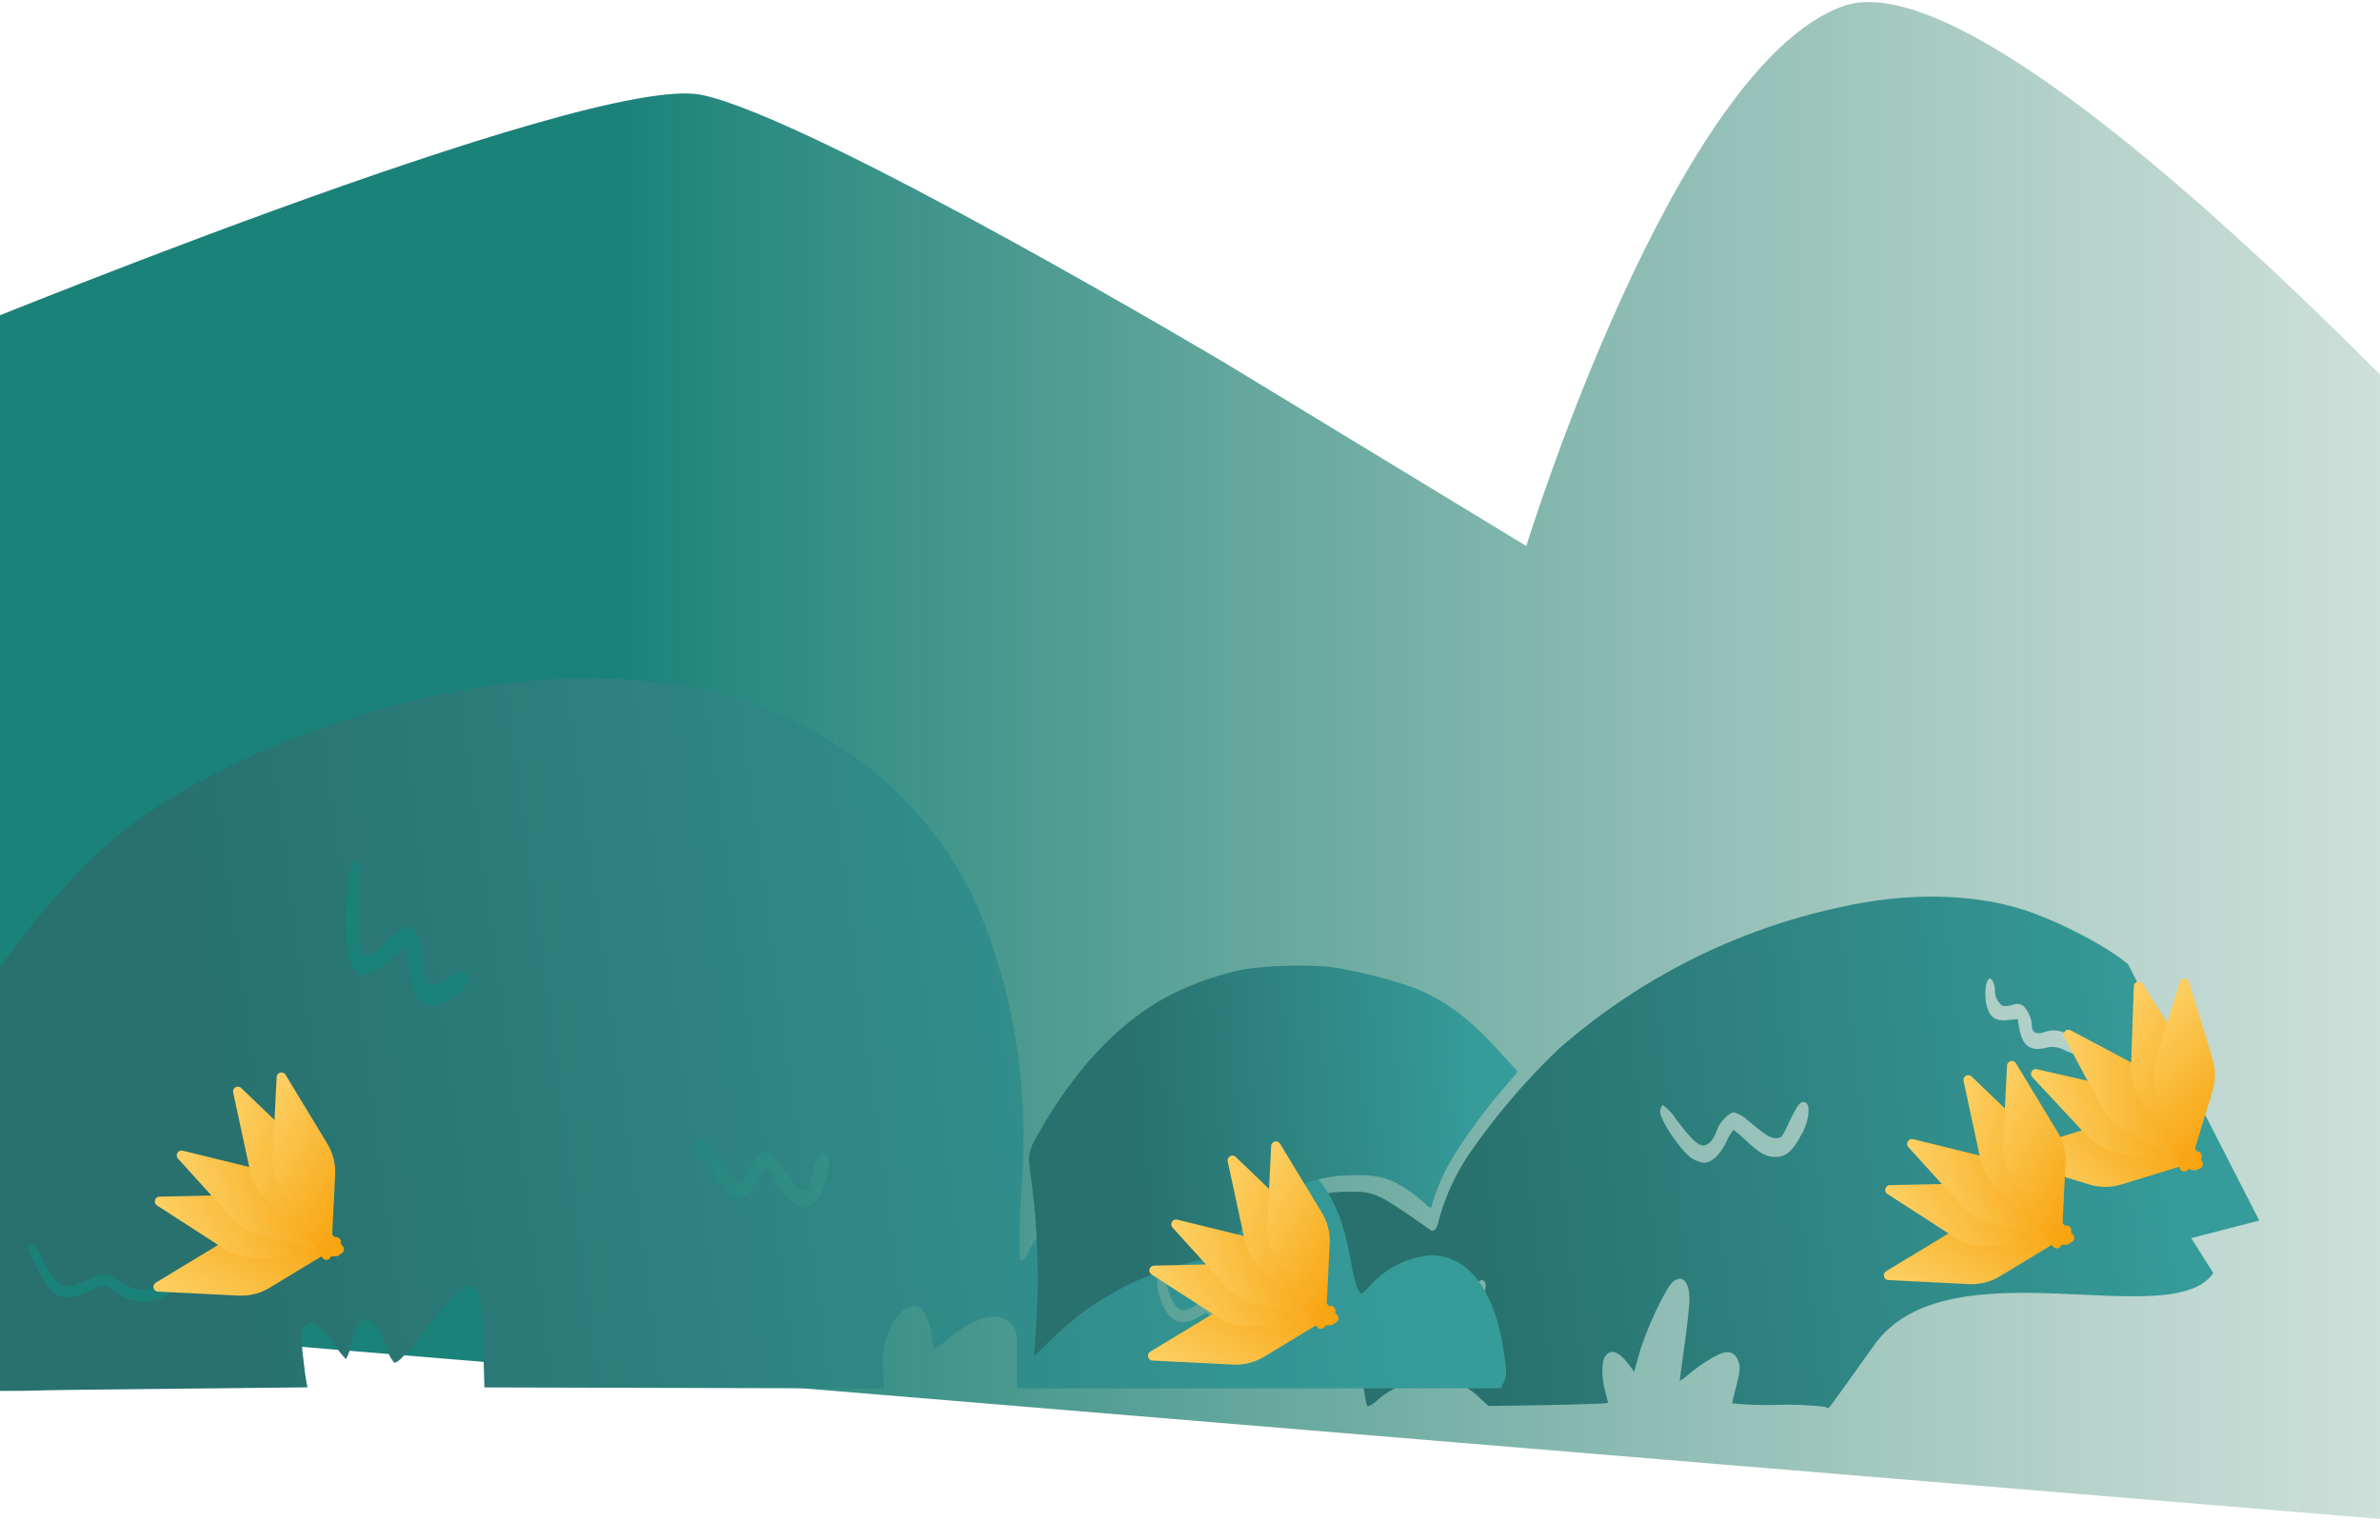 <svg width="414" height="268" viewBox="0 0 414 268" fill="none" xmlns="http://www.w3.org/2000/svg">
<g clip-path="url(#clip0_663_12342)">
<path d="M-11.5 59.5L-24 228L459 268L472.5 178.5C472.5 178.5 452.831 147.194 446.5 148.223C446.5 148.223 491.526 179.544 462.5 162.5L438.5 112L446.5 99.5C446.5 99.5 350 -9.5 320.573 1.085C291.146 11.669 265.5 95 265.5 95L213.5 63.398C213.5 63.398 141.5 20.5 122 16.5C102.5 12.5 -11.5 59.5 -11.5 59.5Z" fill="url(#paint0_linear_663_12342)"/>
<path d="M313.511 197.085C312.021 200.086 310.739 201.301 308.815 201.301C307.175 201.301 306.088 200.671 303.552 198.3C302.926 197.668 302.248 197.091 301.525 196.574C301.005 197.251 300.574 197.993 300.243 198.78C299.139 201.032 297.694 202.337 296.307 202.322C295.585 202.189 294.895 201.913 294.279 201.512C292.446 200.401 288.629 194.713 288.778 193.348C288.852 192.822 289.061 192.342 289.27 192.267C290.202 192.95 290.997 193.807 291.61 194.789C294.07 198.09 295.322 199.291 296.307 199.291C297.291 199.291 298.2 198.059 298.648 196.634C299.095 195.208 300.84 193.528 301.629 193.528C302.575 193.822 303.438 194.336 304.149 195.028C307.13 197.504 307.921 198.03 308.934 198.03C309.948 198.03 310.023 197.805 311.245 195.194C312.737 192.118 313.198 191.472 314.033 191.802C314.869 192.132 314.839 194.428 313.571 197.085H313.511ZM255.457 229.874C253.593 231.87 251.908 232.244 250.104 231.075C249.672 230.85 249.291 230.539 248.985 230.159C248.83 229.786 248.608 229.446 248.33 229.153L247.675 228.358L246.541 229.228C245.05 230.429 243.56 230.383 242.515 229.108C241.472 227.833 240.682 224.876 241.263 224.172C241.844 223.466 242.098 223.736 243.067 225.867C243.544 226.902 244.081 227.728 244.275 227.728C244.909 227.487 245.503 227.147 246.033 226.722C246.577 226.27 247.198 225.924 247.868 225.702C248.652 226.127 249.346 226.703 249.91 227.398C250.501 228.182 251.312 228.772 252.236 229.093C253.146 229.093 254.339 227.713 255.754 225.042C256.783 223.091 257.484 222.445 258.125 222.835C259.139 223.436 257.514 227.697 255.516 229.874H255.457ZM318.074 245C318.163 245 321.726 240.079 325.976 234.076C338.723 216.068 377.695 232.214 385 221.5L361.07 183.534L359.178 182.753C358.146 182.146 356.911 181.993 355.763 182.333C353.079 182.978 351.708 181.868 351.201 178.657L350.978 177.292L349.397 177.471C347.429 177.711 346.415 177.231 345.819 175.7C344.805 173.254 345.581 168.723 346.669 170.763C346.885 171.235 347.007 171.744 347.027 172.264C346.983 173.342 347.475 174.371 348.339 175.01C348.911 175.077 349.49 175.02 350.039 174.844C350.666 174.567 351.39 174.629 351.962 175.01C352.882 175.985 353.414 177.267 353.453 178.611C353.453 179.617 354.332 180.038 355.51 179.617C356.828 179.062 358.328 179.174 359.55 179.917C362.532 181.297 372.527 223.301 377 216.487L393 212.362L370.195 167.792C366.781 164.79 358.12 160.288 352.305 158.383C343.076 155.382 331.657 155.231 320.072 157.842C301.94 161.751 285.096 170.241 271.125 182.513C265.307 188.061 260.075 194.201 255.517 200.836C253.145 204.361 251.366 208.255 250.253 212.362C250.06 213.621 249.418 214.417 248.896 214.057C239.549 207.484 239.146 207.304 234.524 207.334C227.443 207.334 221.926 210.2 216.44 216.487C214.353 218.888 214.129 218.589 218.527 219.248C223.651 220.304 228.21 223.221 231.333 227.443C234.503 232.065 236.592 237.35 237.446 242.899C237.551 243.905 237.789 244.715 237.968 244.715C238.604 244.41 239.188 244.005 239.698 243.514C242.842 240.815 246.951 239.54 251.058 239.989C253.415 240.322 255.599 241.423 257.276 243.124L258.93 244.625L269.366 244.46C275.062 244.355 279.713 244.189 279.713 244.069C279.713 243.95 279.475 243.035 279.206 242.015C278.55 239.553 278.566 236.941 279.206 236.011C280.22 234.511 281.741 235.171 283.59 237.737L284.26 238.698L285.185 235.366C286.259 231.524 289.658 224.276 290.895 223.12C292.579 221.62 293.876 222.85 293.876 226.122C293.876 227.157 293.489 230.624 293.041 233.911C292.594 237.197 292.192 239.914 292.192 240.138C292.192 240.363 292.937 239.793 293.847 239.027C296.187 237.062 299.244 235.275 300.257 235.275C301.126 235.177 301.948 235.693 302.241 236.522C302.792 237.556 302.732 238.502 301.972 241.399C301.599 242.779 301.302 244.025 301.302 244.175C303.898 244.426 306.506 244.511 309.114 244.43C311.896 244.34 314.682 244.45 317.447 244.76C317.642 244.873 317.854 244.954 318.074 245Z" fill="url(#paint1_linear_663_12342)"/>
<path d="M220.21 229.344C218.314 231.932 215.897 232.75 213.612 231.574C212.746 231.051 211.944 230.427 211.225 229.716L209.852 228.376L208.359 229.224C206.448 230.326 205.016 230.326 203.717 229.224C201.671 227.513 200.284 221.057 202.224 222.292C202.686 222.953 203.02 223.696 203.209 224.479C204.015 227.008 205.074 228.198 206.299 227.9C206.941 227.7 207.55 227.405 208.105 227.022C209.132 226.148 210.653 226.179 211.642 227.098C212.72 228.345 214.135 229.259 215.717 229.73C216.986 229.73 218.031 228.852 219.509 226.502C220.986 224.152 221.344 224.062 222.016 225.118C222.419 225.833 221.837 227.128 220.21 229.344ZM142.012 208.903C141.345 210.015 139.917 210.408 138.773 209.796C137.049 208.639 135.672 207.041 134.787 205.169C133.294 202.521 133.071 202.521 131.802 205.021C130.533 207.52 129.488 208.592 128.413 208.592C127.339 208.592 125.517 206.641 123.234 203.086C120.951 199.531 120.651 198.624 121.547 198.297C122.443 197.969 123.13 198.892 124.951 201.673C126.771 204.454 128.04 205.898 128.622 205.898C128.832 205.898 129.294 205.273 129.637 204.5C130.101 203.559 130.636 202.654 131.235 201.792C132.04 200.692 132.339 200.498 133.249 200.587C134.16 200.677 134.339 200.706 137.534 205.05C139.683 208.025 140.518 207.847 141.265 204.41C142.012 200.974 143.131 199.636 143.952 201.167C144.683 202.447 143.414 207.327 142.012 208.903ZM77.544 174.136C75.664 175.073 74.858 175.164 73.634 174.583C72.41 174.003 71.544 171.891 71.186 168.514C71.007 166.817 70.783 165.226 70.708 164.973C70.634 164.72 69.798 165.211 68.335 166.535C66.141 168.543 64.379 169.629 63.305 169.629C62.23 169.629 60.857 167.814 60.454 166.327C59.932 161.791 59.983 157.208 60.603 152.686C61.14 150.185 61.469 149.62 62.215 149.904C62.619 150.052 62.663 151.212 62.529 156.747C62.29 166.936 62.813 167.888 66.619 164.304C69.186 161.879 70.141 161.224 71.097 161.224C72.052 161.224 73.141 162.935 73.365 165.568C73.679 168.99 74.201 171.222 74.769 171.444C75.336 171.667 77.007 170.894 78.396 169.734C78.902 169.265 79.571 169.01 80.261 169.019C80.977 169.109 81.156 169.317 81.246 170.225C81.396 171.564 80.216 172.812 77.544 174.136ZM29.035 225.357C27.787 226.083 26.358 226.438 24.915 226.383C23.895 226.399 22.883 226.222 21.929 225.863C21.422 225.579 20.437 224.985 19.78 224.539C18.287 223.483 17.81 223.498 15.227 224.716C10.854 226.77 8.988 225.892 6.376 220.522C4.705 217.115 4.585 216.654 5.287 216.654C5.988 216.654 6.629 217.531 7.66 219.629C8.192 220.687 8.838 221.685 9.586 222.604C10.914 224.092 12.138 224.166 15.048 222.783C17.959 221.399 18.75 221.504 21.019 223.036C23.646 224.821 25.497 224.791 29.691 222.887C30.71 222.329 31.815 221.943 32.96 221.742C33.288 222.204 30.989 224.345 29.035 225.357ZM248.808 218.394C244.884 218.742 241.23 220.541 238.57 223.437C238.051 224.04 237.482 224.597 236.868 225.104C236.316 225.104 235.613 223.021 235.032 219.718C233.658 211.715 231.658 207.311 227.435 203.072C224.817 200.16 221.256 198.254 217.374 197.686C211.717 196.675 204.388 198.311 196.477 202.343C189.119 206.106 181.103 213.158 178.864 217.859C177.879 219.898 177.372 219.792 177.372 217.502C177.301 213.595 177.44 209.687 177.79 205.794C178.27 198.286 178.036 190.75 177.088 183.286C176.894 182.185 176.536 180.057 176.282 178.585C174.85 170.77 172.475 163.158 169.207 155.913C164.074 145.493 156.248 136.626 146.534 130.222C139.923 125.936 132.674 122.718 125.055 120.685C111.83 117.279 95.74 117.1 79.723 120.224C58.006 124.449 36.676 133.197 22.825 143.536C12.928 150.974 1.719 164.363 -8.237 180.935C-14.863 192.356 -20.779 204.17 -25.954 216.312C-27.924 220.938 -28.015 221.325 -27.999 223.869C-27.644 229.733 -25.469 235.343 -21.775 239.921L-20.074 241.84L-8.55 241.944C-2.207 242.019 4.271 242.019 5.869 241.944C7.466 241.87 18.81 241.735 31.094 241.617L53.484 241.379L53.29 240.427C53.184 239.892 52.902 237.793 52.678 235.741C52.319 232.542 52.335 231.903 52.767 231.143C53.857 229.195 55.603 230.117 58.335 234.119C58.851 234.976 59.473 235.765 60.186 236.469C60.645 235.6 60.972 234.667 61.156 233.703C62.111 230.161 62.648 229.343 63.782 229.478C64.916 229.611 66.261 231.53 67.29 234.58C67.521 235.49 67.949 236.337 68.544 237.065C69.127 237.287 70.783 235.577 74.619 230.637C79.948 223.853 81.426 222.709 82.814 224.3C83.71 225.312 83.858 226.383 84.052 233.955L84.261 241.393L119.054 241.483L153.847 241.573L153.639 238.597C153.441 236.889 153.558 235.159 153.982 233.494C155.057 229.329 157.759 226.458 159.744 227.365C160.878 227.885 161.818 229.998 162.131 232.721C162.162 233.434 162.288 234.139 162.505 234.818C163.335 234.242 164.131 233.621 164.893 232.959C170.014 228.748 174.178 227.93 176.266 230.728C176.864 231.545 176.938 232.126 176.909 236.589V241.542H261.049L261.6 240.471C262.093 239.548 262.109 238.984 261.764 236.366C260.258 224.716 255.615 218.394 248.808 218.394Z" fill="url(#paint2_linear_663_12342)"/>
<path d="M180.064 233.184L179.853 236L182.704 233.184C184.573 231.371 186.553 229.674 188.632 228.099C194.864 223.637 202.005 220.552 209.566 219.056L212.296 218.67L213.547 216.818C216.21 213.355 219.394 210.312 222.989 207.79C226.431 205.753 230.347 204.621 234.362 204.5C239.309 204.263 241.677 204.856 244.92 207.078C245.955 207.779 246.939 208.552 247.861 209.391C248.646 210.236 249.098 210.311 249.098 209.57C249.992 206.53 251.301 203.622 252.989 200.927C255.588 196.789 258.508 192.854 261.722 189.157L264 186.459L260.681 182.798C255.598 177.209 251.511 174.14 246.217 171.976C241.298 170.209 236.209 168.938 231.029 168.181C226.205 167.838 221.359 167.982 216.564 168.612C212.565 169.433 208.678 170.711 204.98 172.422C195.811 176.706 187.636 184.977 180.848 196.836C178.722 200.557 178.706 200.705 179.431 205.508C180.62 214.686 180.831 223.961 180.064 233.184Z" fill="url(#paint3_linear_663_12342)"/>
<path d="M350.013 201.977L363.443 206.09C365.251 206.642 367.18 206.643 368.987 206.089L382.418 201.976C383.205 201.736 383.206 200.619 382.418 200.378L368.986 196.268C367.181 195.713 365.249 195.714 363.442 196.268L350.013 200.379C349.225 200.621 349.225 201.736 350.013 201.977Z" fill="url(#paint4_linear_663_12342)"/>
<path d="M353.516 187.405L363.091 197.682C364.38 199.064 366.05 200.029 367.892 200.453L381.58 203.607C382.382 203.792 382.941 202.826 382.379 202.223L372.802 191.947C371.516 190.564 369.842 189.599 368.001 189.175L354.314 186.021C353.512 185.836 352.954 186.802 353.516 187.405Z" fill="url(#paint5_linear_663_12342)"/>
<path d="M359.055 180.387L365.643 192.792C366.531 194.46 367.894 195.825 369.564 196.712L381.97 203.3C382.696 203.687 383.486 202.898 383.099 202.17L376.508 189.766C375.624 188.097 374.257 186.732 372.588 185.846L360.184 179.257C359.457 178.87 358.668 179.659 359.055 180.387Z" fill="url(#paint6_linear_663_12342)"/>
<path d="M371.18 171.593L370.684 185.63C370.618 187.518 371.116 189.382 372.119 190.984L379.568 202.893C380.004 203.591 381.083 203.303 381.112 202.48L381.605 188.441C381.675 186.554 381.173 184.688 380.171 183.086L372.723 171.179C372.286 170.48 371.209 170.769 371.18 171.593Z" fill="url(#paint7_linear_663_12342)"/>
<path d="M379.169 170.834L375.056 184.264C374.504 186.072 374.503 188.001 375.057 189.808L379.17 203.239C379.41 204.026 380.527 204.027 380.768 203.239L384.878 189.807C385.433 188.002 385.432 186.07 384.878 184.263L380.767 170.833C380.525 170.046 379.41 170.046 379.169 170.834Z" fill="url(#paint8_linear_663_12342)"/>
<path d="M328.482 222.723L342.511 223.42C344.398 223.512 346.269 223.041 347.885 222.062L359.9 214.783C360.604 214.358 360.331 213.275 359.508 213.234L345.478 212.54C343.593 212.443 341.72 212.918 340.103 213.898L328.09 221.174C327.386 221.601 327.659 222.682 328.482 222.723Z" fill="url(#paint9_linear_663_12342)"/>
<path d="M328.309 207.736L340.109 215.354C341.698 216.378 343.553 216.905 345.443 216.865L359.487 216.569C360.309 216.553 360.615 215.479 359.922 215.032L348.119 207.416C346.534 206.389 344.675 205.864 342.785 205.904L328.744 206.199C327.92 206.216 327.616 207.289 328.309 207.736Z" fill="url(#paint10_linear_663_12342)"/>
<path d="M331.96 199.575L341.386 209.988C342.655 211.388 344.312 212.378 346.147 212.828L359.789 216.177C360.588 216.374 361.16 215.416 360.608 214.805L351.178 204.393C349.913 202.991 348.253 202.003 346.417 201.553L332.778 198.203C331.978 198.007 331.406 198.964 331.96 199.575Z" fill="url(#paint11_linear_663_12342)"/>
<path d="M341.561 188.079L344.518 201.81C344.918 203.657 345.857 205.342 347.221 206.65L357.361 216.371C357.955 216.941 358.93 216.397 358.756 215.592L355.796 201.86C355.401 200.014 354.457 198.328 353.093 197.02L342.956 187.299C342.361 186.729 341.387 187.273 341.561 188.079Z" fill="url(#paint12_linear_663_12342)"/>
<path d="M349.121 185.386L348.423 199.415C348.331 201.302 348.802 203.173 349.782 204.789L357.06 216.804C357.486 217.508 358.568 217.235 358.609 216.412L359.304 202.382C359.4 200.497 358.925 198.624 357.946 197.007L350.669 184.994C350.243 184.29 349.161 184.563 349.121 185.386Z" fill="url(#paint13_linear_663_12342)"/>
<path d="M200.482 236.723L214.511 237.42C216.398 237.512 218.269 237.041 219.885 236.062L231.9 228.783C232.604 228.358 232.331 227.275 231.508 227.234L217.478 226.54C215.593 226.443 213.72 226.918 212.103 227.898L200.09 235.174C199.386 235.601 199.659 236.682 200.482 236.723Z" fill="url(#paint14_linear_663_12342)"/>
<path d="M200.309 221.736L212.109 229.354C213.698 230.378 215.553 230.905 217.443 230.865L231.487 230.569C232.309 230.553 232.615 229.479 231.922 229.032L220.119 221.416C218.534 220.389 216.675 219.864 214.785 219.904L200.744 220.199C199.92 220.216 199.616 221.289 200.309 221.736Z" fill="url(#paint15_linear_663_12342)"/>
<path d="M203.96 213.575L213.386 223.988C214.655 225.388 216.312 226.378 218.147 226.828L231.789 230.177C232.588 230.374 233.16 229.416 232.608 228.805L223.178 218.393C221.913 216.991 220.253 216.003 218.417 215.553L204.778 212.203C203.978 212.007 203.406 212.964 203.96 213.575Z" fill="url(#paint16_linear_663_12342)"/>
<path d="M213.561 202.079L216.518 215.81C216.918 217.657 217.857 219.342 219.221 220.65L229.361 230.371C229.955 230.941 230.93 230.397 230.756 229.592L227.796 215.86C227.401 214.014 226.457 212.328 225.093 211.02L214.956 201.299C214.361 200.729 213.387 201.273 213.561 202.079Z" fill="url(#paint17_linear_663_12342)"/>
<path d="M221.121 199.386L220.423 213.415C220.331 215.302 220.802 217.173 221.782 218.789L229.06 230.804C229.486 231.508 230.568 231.235 230.609 230.412L231.304 216.382C231.4 214.497 230.925 212.624 229.946 211.007L222.669 198.994C222.243 198.29 221.161 198.563 221.121 199.386Z" fill="url(#paint18_linear_663_12342)"/>
<path d="M27.482 224.723L41.511 225.42C43.398 225.512 45.269 225.041 46.885 224.062L58.9 216.783C59.604 216.358 59.331 215.275 58.508 215.234L44.478 214.54C42.593 214.443 40.72 214.918 39.103 215.898L27.09 223.174C26.386 223.601 26.659 224.682 27.482 224.723Z" fill="url(#paint19_linear_663_12342)"/>
<path d="M27.309 209.736L39.109 217.354C40.698 218.378 42.553 218.905 44.443 218.865L58.487 218.569C59.309 218.553 59.614 217.479 58.922 217.032L47.119 209.416C45.535 208.389 43.675 207.864 41.785 207.904L27.744 208.199C26.92 208.216 26.616 209.289 27.309 209.736Z" fill="url(#paint20_linear_663_12342)"/>
<path d="M30.959 201.575L40.386 211.988C41.655 213.388 43.312 214.378 45.147 214.828L58.789 218.177C59.588 218.374 60.16 217.416 59.608 216.805L50.178 206.393C48.913 204.991 47.252 204.003 45.417 203.553L31.778 200.203C30.978 200.007 30.406 200.964 30.959 201.575Z" fill="url(#paint21_linear_663_12342)"/>
<path d="M40.561 190.079L43.518 203.81C43.918 205.657 44.857 207.342 46.221 208.65L56.361 218.371C56.955 218.941 57.93 218.397 57.756 217.592L54.796 203.86C54.401 202.014 53.457 200.328 52.093 199.02L41.956 189.299C41.361 188.729 40.387 189.273 40.561 190.079Z" fill="url(#paint22_linear_663_12342)"/>
<path d="M48.121 187.386L47.423 201.415C47.331 203.302 47.802 205.173 48.782 206.789L56.06 218.804C56.486 219.508 57.568 219.235 57.609 218.412L58.304 204.382C58.4 202.497 57.925 200.624 56.946 199.007L49.669 186.994C49.243 186.29 48.161 186.563 48.121 187.386Z" fill="url(#paint23_linear_663_12342)"/>
</g>
<defs>
<linearGradient id="paint0_linear_663_12342" x1="-24" y1="134.18" x2="472.497" y2="134.18" gradientUnits="userSpaceOnUse">
<stop offset="0.263" stop-color="#1A8279"/>
<stop offset="1" stop-color="#629984" stop-opacity="0.16"/>
</linearGradient>
<linearGradient id="paint1_linear_663_12342" x1="262.911" y1="274.507" x2="389.444" y2="260.049" gradientUnits="userSpaceOnUse">
<stop stop-color="#28716E"/>
<stop offset="1" stop-color="#369C9A"/>
</linearGradient>
<linearGradient id="paint2_linear_663_12342" x1="50.057" y1="283.111" x2="255.235" y2="255.695" gradientUnits="userSpaceOnUse">
<stop stop-color="#28716E"/>
<stop offset="1" stop-color="#369C9A"/>
</linearGradient>
<linearGradient id="paint3_linear_663_12342" x1="201.879" y1="258.545" x2="262.78" y2="254.195" gradientUnits="userSpaceOnUse">
<stop stop-color="#28716E"/>
<stop offset="1" stop-color="#369C9A"/>
</linearGradient>
<linearGradient id="paint4_linear_663_12342" x1="357.642" y1="209.751" x2="374.787" y2="192.606" gradientUnits="userSpaceOnUse">
<stop stop-color="#FCD064"/>
<stop offset="1" stop-color="#F8A30D"/>
</linearGradient>
<linearGradient id="paint5_linear_663_12342" x1="356.237" y1="197.952" x2="379.657" y2="191.676" gradientUnits="userSpaceOnUse">
<stop stop-color="#FCD064"/>
<stop offset="1" stop-color="#F8A30D"/>
</linearGradient>
<linearGradient id="paint6_linear_663_12342" x1="358.953" y1="191.279" x2="383.199" y2="191.279" gradientUnits="userSpaceOnUse">
<stop stop-color="#FCD064"/>
<stop offset="1" stop-color="#F8A30D"/>
</linearGradient>
<linearGradient id="paint7_linear_663_12342" x1="365.646" y1="180.974" x2="386.644" y2="193.097" gradientUnits="userSpaceOnUse">
<stop stop-color="#FCD064"/>
<stop offset="1" stop-color="#F8A30D"/>
</linearGradient>
<linearGradient id="paint8_linear_663_12342" x1="371.395" y1="178.463" x2="388.54" y2="195.608" gradientUnits="userSpaceOnUse">
<stop stop-color="#FCD064"/>
<stop offset="1" stop-color="#F8A30D"/>
</linearGradient>
<linearGradient id="paint9_linear_663_12342" x1="337.783" y1="228.39" x2="350.206" y2="207.568" gradientUnits="userSpaceOnUse">
<stop stop-color="#FCD064"/>
<stop offset="1" stop-color="#F8A30D"/>
</linearGradient>
<linearGradient id="paint10_linear_663_12342" x1="333.53" y1="217.295" x2="354.699" y2="205.474" gradientUnits="userSpaceOnUse">
<stop stop-color="#FCD064"/>
<stop offset="1" stop-color="#F8A30D"/>
</linearGradient>
<linearGradient id="paint11_linear_663_12342" x1="334.529" y1="210.16" x2="358.036" y2="204.221" gradientUnits="userSpaceOnUse">
<stop stop-color="#FCD064"/>
<stop offset="1" stop-color="#F8A30D"/>
</linearGradient>
<linearGradient id="paint12_linear_663_12342" x1="338.494" y1="198.53" x2="361.822" y2="205.14" gradientUnits="userSpaceOnUse">
<stop stop-color="#FCD064"/>
<stop offset="1" stop-color="#F8A30D"/>
</linearGradient>
<linearGradient id="paint13_linear_663_12342" x1="343.453" y1="194.687" x2="364.275" y2="207.11" gradientUnits="userSpaceOnUse">
<stop stop-color="#FCD064"/>
<stop offset="1" stop-color="#F8A30D"/>
</linearGradient>
<linearGradient id="paint14_linear_663_12342" x1="209.783" y1="242.39" x2="222.206" y2="221.568" gradientUnits="userSpaceOnUse">
<stop stop-color="#FCD064"/>
<stop offset="1" stop-color="#F8A30D"/>
</linearGradient>
<linearGradient id="paint15_linear_663_12342" x1="205.53" y1="231.295" x2="226.699" y2="219.474" gradientUnits="userSpaceOnUse">
<stop stop-color="#FCD064"/>
<stop offset="1" stop-color="#F8A30D"/>
</linearGradient>
<linearGradient id="paint16_linear_663_12342" x1="206.529" y1="224.16" x2="230.036" y2="218.221" gradientUnits="userSpaceOnUse">
<stop stop-color="#FCD064"/>
<stop offset="1" stop-color="#F8A30D"/>
</linearGradient>
<linearGradient id="paint17_linear_663_12342" x1="210.494" y1="212.53" x2="233.822" y2="219.14" gradientUnits="userSpaceOnUse">
<stop stop-color="#FCD064"/>
<stop offset="1" stop-color="#F8A30D"/>
</linearGradient>
<linearGradient id="paint18_linear_663_12342" x1="215.453" y1="208.687" x2="236.275" y2="221.11" gradientUnits="userSpaceOnUse">
<stop stop-color="#FCD064"/>
<stop offset="1" stop-color="#F8A30D"/>
</linearGradient>
<linearGradient id="paint19_linear_663_12342" x1="36.783" y1="230.39" x2="49.206" y2="209.568" gradientUnits="userSpaceOnUse">
<stop stop-color="#FCD064"/>
<stop offset="1" stop-color="#F8A30D"/>
</linearGradient>
<linearGradient id="paint20_linear_663_12342" x1="32.53" y1="219.295" x2="53.699" y2="207.474" gradientUnits="userSpaceOnUse">
<stop stop-color="#FCD064"/>
<stop offset="1" stop-color="#F8A30D"/>
</linearGradient>
<linearGradient id="paint21_linear_663_12342" x1="33.529" y1="212.16" x2="57.036" y2="206.221" gradientUnits="userSpaceOnUse">
<stop stop-color="#FCD064"/>
<stop offset="1" stop-color="#F8A30D"/>
</linearGradient>
<linearGradient id="paint22_linear_663_12342" x1="37.494" y1="200.53" x2="60.822" y2="207.14" gradientUnits="userSpaceOnUse">
<stop stop-color="#FCD064"/>
<stop offset="1" stop-color="#F8A30D"/>
</linearGradient>
<linearGradient id="paint23_linear_663_12342" x1="42.453" y1="196.687" x2="63.275" y2="209.11" gradientUnits="userSpaceOnUse">
<stop stop-color="#FCD064"/>
<stop offset="1" stop-color="#F8A30D"/>
</linearGradient>
<clipPath id="clip0_663_12342">
<rect width="500.5" height="267.639" fill="white" transform="translate(-28 0.361)"/>
</clipPath>
</defs>
</svg>
